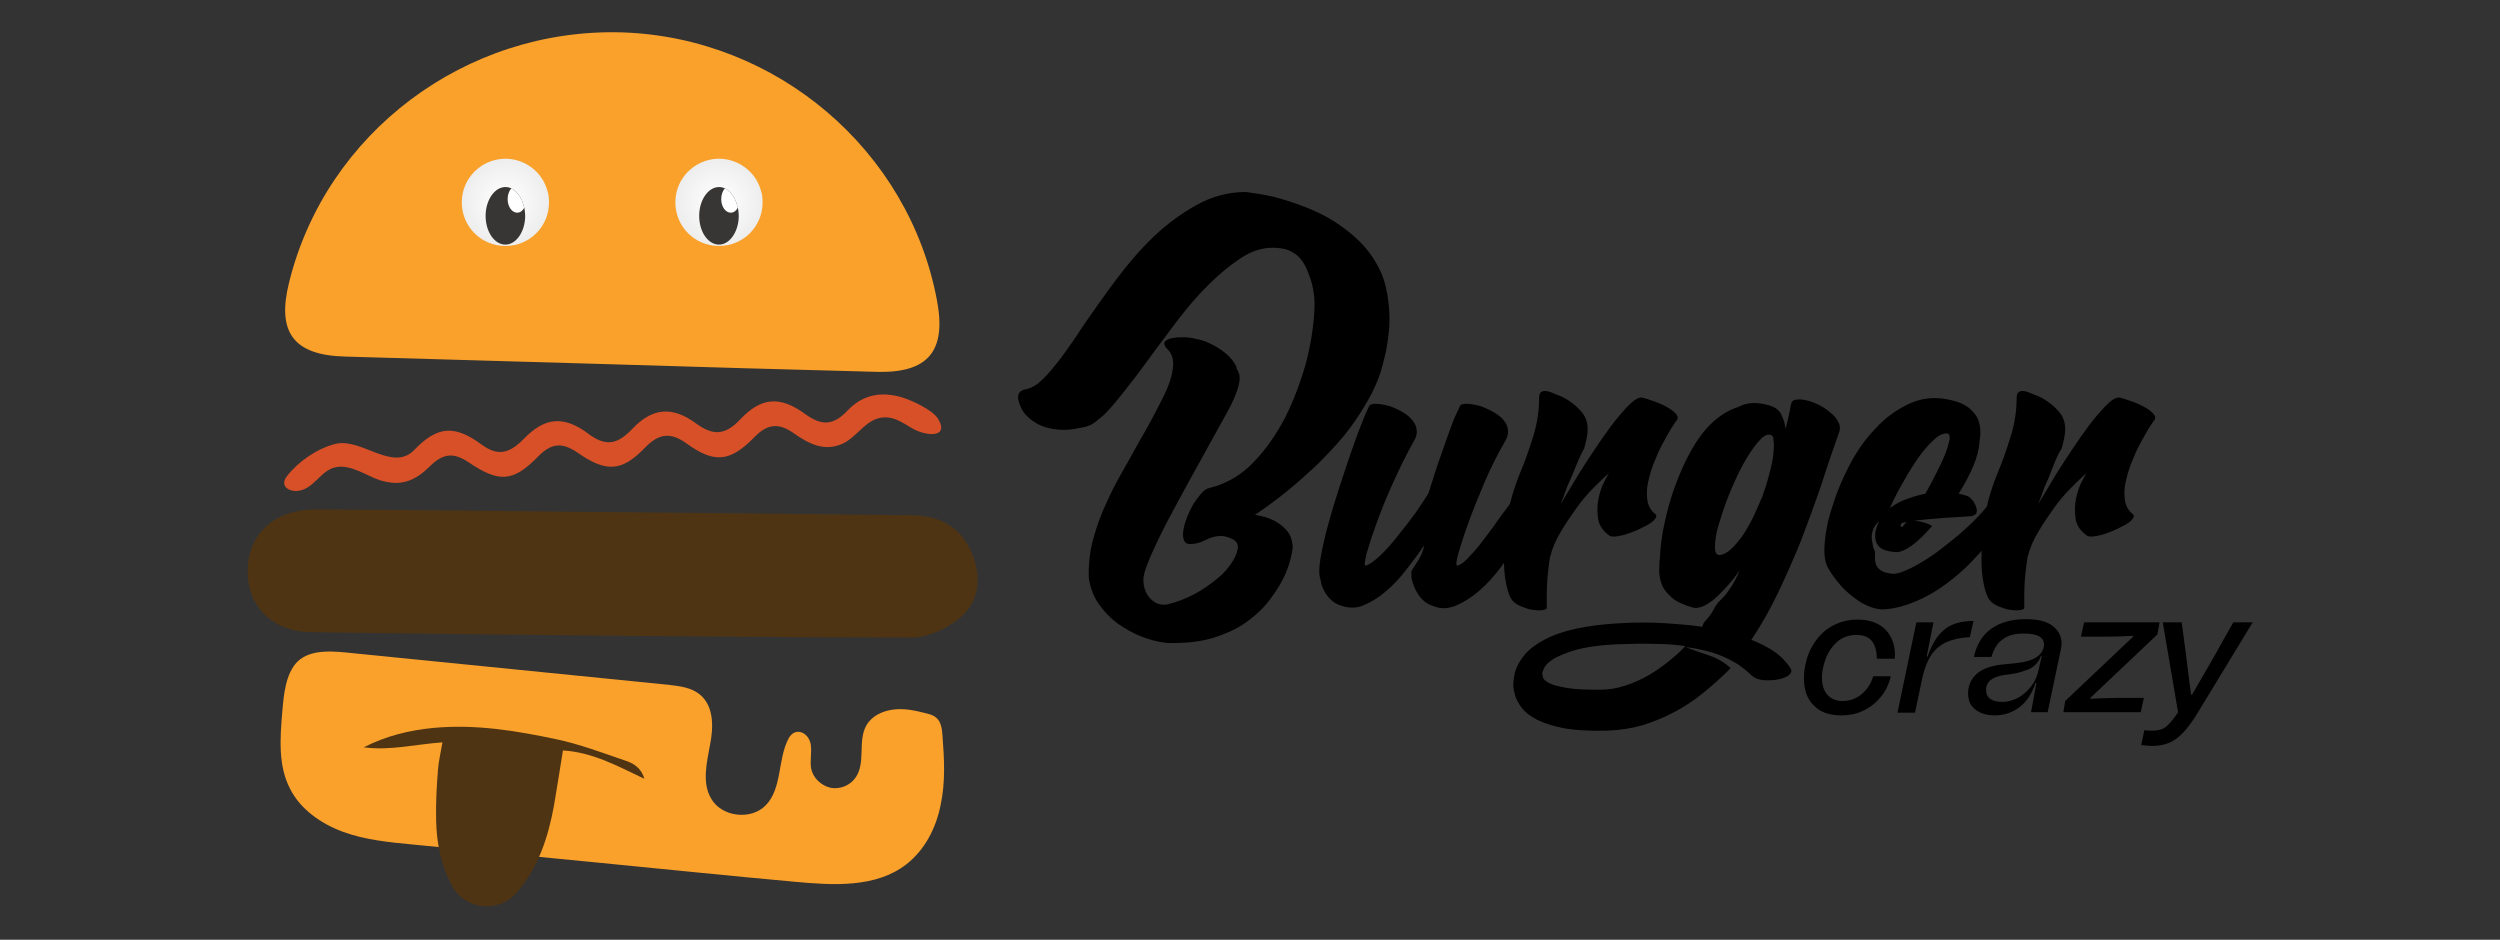 <?xml version="1.0" encoding="utf-8"?>
<!-- Generator: Adobe Illustrator 21.0.0, SVG Export Plug-In . SVG Version: 6.00 Build 0)  -->
<svg version="1.1" id="Layer_1" xmlns="http://www.w3.org/2000/svg" xmlns:xlink="http://www.w3.org/1999/xlink" x="0px" y="0px"
	 viewBox="0 0 556 209" style="enable-background:new 0 0 556 209;" xml:space="preserve">
<rect x="0" y="0" width="556" height="209" fill="#333333" stroke="none"/>
<style type="text/css">
	.st0{fill:#F79421;}
	.st1{fill:#E35725;}
	.st2{fill:#E09426;}
	.st3{opacity:0.4;fill:#E09426;}
	.st4{fill:#E6BB84;}
	.st5{fill:#4E301B;}
	.st6{opacity:0.4;fill:#FFFFFF;}
	.st7{opacity:0.4;fill:#4E301B;}
	.st8{fill:#653413;}
	.st9{fill:#3A7D3C;}
	.st10{fill:#8FC640;}
	.st11{fill:#55B948;}
	.st12{opacity:0.4;fill:#8FC640;}
	.st13{fill:#74C167;}
	.st14{fill:#439644;}
	.st15{fill:#F4A11F;}
	.st16{fill:#FFC713;}
	.st17{fill:#FFFFFF;}
	.st18{opacity:0.4;fill:#FFC713;}
	.st19{fill:#AC1D37;}
	.st20{opacity:0.4;fill:#EB214A;}
	.st21{opacity:0.4;fill:#821427;}
	.st22{fill:#EB214A;}
	.st23{fill:#9C1E5C;}
	.st24{opacity:0.4;fill:#9C1E5C;}
	.st25{fill:#D65CA1;}
	.st26{opacity:0.6;fill:#DB753A;}
	.st27{fill:#F7F5BC;}
	.st28{fill:#4E3413;}
	.st29{fill:#F9A12B;}
	.st30{fill:#D85027;}
	.st31{fill:url(#SVGID_1_);}
	.st32{fill:#383635;}
	.st33{fill:url(#SVGID_2_);}
</style>
<g>
	<g>
		<path class="st29" d="M135.5,81c-19.6-0.6-39.2-1.1-58.8-1.7C65.3,79,61.5,73.9,64.3,62.8c8.2-33.3,39.3-56.6,74-55.6
			c34.4,1.1,63.9,26.2,70.1,59.7c2.1,11.2-2,16.1-13.4,15.8C175.2,82.2,155.3,81.6,135.5,81z"/>
		<path class="st28" d="M136.2,113.9c22.3,0.2,44.5,0.4,66.8,0.7c6.3,0.1,11,2.9,13.3,8.8c2,5.1,1.5,10.4-2.8,14
			c-2.9,2.4-7.1,4.4-10.8,4.4c-44.5-0.1-89-0.6-133.5-1.2c-8.8-0.1-14.4-6-14.1-14.1c0.2-7.9,6.1-13.2,15-13.2
			C92.1,113.4,114.1,113.7,136.2,113.9z"/>
		<path class="st30" d="M74.7,98.7c5.8-1.3,12.6,6.3,17.4,1.4c5.1-5.3,8.9-5.7,14.9-1.3c3.8,2.8,6.3,2,9.4-1.1
			c4.7-4.9,8.9-5.4,14.5-1.2c4,3,6.6,2.2,9.8-1.2c4.4-4.6,8.8-5,14-1.2c3.8,2.8,6.5,2.8,9.9-0.8c4.7-5,8.9-5.3,14.5-1.2
			c3.6,2.6,6.2,2.6,9.4-0.8c3.4-3.6,7.6-4.3,12.2-2.9c2.2,0.7,6.6,2.7,7.9,4.7c2.7,4.4-2.8,4-6,2c-1.5-0.9-3-1.9-4.7-2.2
			c-5-0.8-6.9,4.3-10.8,5.9c-3.9,1.6-7.2-0.1-10.5-2.4c-3.5-2.5-6-2.1-8.9,0.9c-5.3,5.4-8.8,5.8-14.9,1.4c-3.7-2.7-6.3-2.3-9.4,0.9
			c-5.1,5.3-8.6,5.5-14.9,1.1c-3.5-2.4-5.9-2.2-8.9,0.9c-5.5,5.6-8.6,5.8-15.4,1.2c-3.3-2.2-5.6-2-8.5,0.8
			c-3.5,3.5-6.6,4.6-11.2,3.2c-2.8-0.9-6.5-3.6-9.8-2.9c-3.6,0.7-4.9,5.2-8.9,5.3c-1.2,0-2.6-0.6-2.6-1.8c0-0.6,0.3-1.1,0.7-1.6
			C66.2,102.8,70.5,99.7,74.7,98.7z"/>
		<g>
			<g>
				<radialGradient id="SVGID_1_" cx="112.386" cy="44.966" r="105.32" gradientUnits="userSpaceOnUse">
					<stop  offset="4.950495e-03" style="stop-color:#FFFFFF"/>
					<stop  offset="1" style="stop-color:#383635"/>
				</radialGradient>
				<path class="st31" d="M122.1,45c0,5.4-4.3,9.7-9.7,9.7c-5.4,0-9.7-4.3-9.7-9.7c0-5.3,4.2-9.5,9.4-9.7c0.1,0,0.2,0,0.3,0
					c4.4,0,8.2,3,9.3,7C122,43.1,122.1,44,122.1,45z"/>
				<g>
					<path class="st32" d="M116.8,48c0,3.5-2,6.4-4.4,6.4c-2.4,0-4.4-2.8-4.4-6.4c0-3.5,2-6.4,4.4-6.4c0.5,0,0.9,0.1,1.3,0.3h0
						c0.1,0,0.1,0,0.2,0.1c1.2,0.7,2.2,2.1,2.6,3.9c0,0.1,0,0.1,0.1,0.2C116.7,46.8,116.8,47.4,116.8,48z"/>
					<path class="st17" d="M116.6,46.2c-0.4,0.7-0.9,1.1-1.6,1.1c-1.1,0-2.1-1.3-2.1-3c0-1,0.3-1.8,0.8-2.4h0c0.1,0,0.1,0,0.2,0.1
						c1.2,0.7,2.2,2.1,2.6,3.9C116.6,46.1,116.6,46.1,116.6,46.2z"/>
				</g>
			</g>
			<g>
				<radialGradient id="SVGID_2_" cx="159.916" cy="44.966" r="105.32" gradientUnits="userSpaceOnUse">
					<stop  offset="4.950495e-03" style="stop-color:#FFFFFF"/>
					<stop  offset="1" style="stop-color:#383635"/>
				</radialGradient>
				<path class="st33" d="M169.6,45c0,5.4-4.3,9.7-9.7,9.7c-5.4,0-9.7-4.3-9.7-9.7c0-5.3,4.2-9.5,9.4-9.7c0.1,0,0.2,0,0.3,0
					c4.4,0,8.2,3,9.3,7C169.5,43.1,169.6,44,169.6,45z"/>
				<g>
					<path class="st32" d="M164.3,48c0,3.5-2,6.4-4.4,6.4s-4.4-2.8-4.4-6.4c0-3.5,2-6.4,4.4-6.4c0.5,0,0.9,0.1,1.3,0.3h0
						c0.1,0,0.1,0,0.2,0.1c1.2,0.7,2.2,2.1,2.6,3.9c0,0.1,0,0.1,0.1,0.2C164.2,46.8,164.3,47.4,164.3,48z"/>
					<path class="st17" d="M164.1,46.2c-0.4,0.7-0.9,1.1-1.6,1.1c-1.1,0-2.1-1.3-2.1-3c0-1,0.3-1.8,0.8-2.4h0c0.1,0,0.1,0,0.2,0.1
						c1.2,0.7,2.2,2.1,2.6,3.9C164.1,46.1,164.1,46.1,164.1,46.2z"/>
				</g>
			</g>
		</g>
		<g>
			<path class="st29" d="M133.5,191.9c-14-1.4-27.9-2.7-41.9-4.1c-5.2-0.5-10.4-1-15.3-2.8c-4.9-1.8-9.5-5-11.8-9.6
				c-2.7-5.2-2.2-11.4-1.7-17.3c0.3-3.5,0.7-8.2,3.3-10.9c3.1-3.1,8.7-2.3,12.7-1.9c23.3,2.3,46.6,4.7,69.9,7c2.5,0.3,5.1,0.6,7,2.2
				c3.1,2.6,3,7.3,2.2,11.2c-0.7,3.9-1.8,8.3,0.2,11.8c2.3,4.2,8.9,5,12.2,1.6c3.7-3.8,2.6-10.2,5.1-14.9c1.4-2.6,4.4-1.4,4.9,1.3
				c0.3,1.8-0.2,3.6,0.1,5.4c0.4,2.1,2.2,3.8,4.3,4.3c2.1,0.4,4.4-0.5,5.6-2.3c2.3-3.3,0.4-8.2,2.4-11.6c1.2-2.1,3.6-3.2,6-3.5
				c2.4-0.3,4.8,0.2,7.1,0.8c0.8,0.2,1.7,0.4,2.4,1c1.1,0.9,1.3,2.5,1.4,3.9c0.4,5.2,0.7,10.4-0.4,15.5c-1,5.1-3.5,10-7.6,13.2
				c-6.8,5.3-16.3,4.7-24.9,3.9C162.3,194.8,147.9,193.3,133.5,191.9z"/>
			<path class="st28" d="M98.4,165.1c-5.9,0.4-11.6,1.9-17.5,1.1c4.9-2.5,10.1-3.8,15.4-4.3c9.3-0.9,18.4,0.6,27.4,2.5
				c5.2,1.1,10.2,3,15.2,4.7c1.9,0.6,3.7,1.6,4.4,4.1c-5.9-2.8-11.5-5.9-18.1-6.3c-0.7,4.2-1.3,8.3-2,12.3c-1.3,7-3.4,13.6-8.2,19.2
				c-3.9,4.7-11.4,4.1-14.4-1.3c-2.5-4.5-3.5-9.5-3.6-14.6c-0.1-3.7,0.1-7.5,0.4-11.2C97.5,169.5,98,167.5,98.4,165.1z"/>
		</g>
	</g>
	<g>
		<g>
			<path d="M283.4,43.8c5.5,1.5,10,3.3,13.4,5.5c3.4,2.2,6,4.5,7.9,7.1c1.8,2.5,3.1,5.2,3.6,7.9c0.6,2.7,0.8,5.3,0.7,7.9
				c-0.1,2-0.4,3.9-0.7,5.7c-0.4,1.8-0.8,3.3-1.2,4.7c-0.7,2.2-1.7,4.4-2.9,6.5c-1.2,2.1-2.5,4.1-3.9,6c-1.4,1.9-3,3.7-4.6,5.4
				c-1.6,1.7-3.2,3.3-4.8,4.7c-3.7,3.4-7.6,6.5-11.8,9.3c1.5,0.2,2.8,0.6,4.1,1.2c1,0.5,2,1.2,2.9,2.2c0.9,1,1.3,2.2,1.4,3.8
				c-0.1,0.9-0.3,2-0.7,3.4c-0.4,1.4-1,2.9-1.9,4.5c-0.9,1.6-2,3.2-3.3,4.8c-1.4,1.6-3,3-4.9,4.3c-1.9,1.3-4.2,2.3-6.7,3.1
				c-2.6,0.8-5.5,1.2-8.7,1.2c-0.3,0-0.7,0-1.2,0c-0.4,0-0.8,0-1.2-0.1c-1.7-0.2-3.4-0.7-5.2-1.4c-1.8-0.7-3.5-1.7-5.1-2.8
				c-1.6-1.2-3-2.6-4.1-4.2c-1.2-1.6-1.9-3.5-2.3-5.5c-0.1-1.1-0.1-2.2,0-3.4c0.1-2.2,0.5-4.4,1.2-6.7c0.7-2.3,1.5-4.6,2.6-6.9
				c1-2.3,2.2-4.6,3.5-6.9c1.3-2.3,2.6-4.6,3.8-6.8c2-3.4,3.7-6.6,5.2-9.6c1.5-2.9,2.3-5.4,2.4-7.5c0.1-1.5-0.4-2.7-1.3-3.6
				c-0.8-0.8-0.9-1.5-0.2-1.9c0.7-0.5,1.9-0.7,3.6-0.7c0.9,0,2,0.1,3.1,0.4c1.2,0.2,2.3,0.6,3.4,1.2c1.1,0.5,2.1,1.2,3.1,2
				c1,0.8,1.8,1.8,2.4,3L275,82c0.3,0.4,0.5,0.9,0.6,1.2c0.1,0.4,0.1,0.8,0.1,1.3c-0.1,0.6-0.2,1.4-0.6,2.4c-0.3,1-0.9,2.4-1.8,4.1
				l-4.2,7.6c-1.4,2.6-3,5.4-4.7,8.5c-1.7,3.1-3.3,6.1-4.8,8.9c-1.5,2.9-2.7,5.4-3.7,7.7c-1,2.3-1.5,3.9-1.6,4.8
				c-0.1,1.8,0.4,3.3,1.4,4.5c1.1,1.2,2.4,1.7,4,1.4c2.1-0.5,4.1-1.3,6-2.3c1.9-1,3.5-2.2,5-3.4s2.6-2.5,3.4-3.8
				c0.8-1.3,1.2-2.4,1.2-3.3c0-0.7-0.4-1.3-1.2-1.7c-0.8-0.4-1.7-0.7-2.6-0.7c-1.1,0-2.2,0.3-3.4,0.9c-1.1,0.6-2.3,0.9-3.4,0.9
				c-0.7,0-1.2-0.3-1.4-0.9c-0.2-0.6-0.3-1.3-0.1-2.2c0.1-0.9,0.4-1.8,0.8-2.9c0.4-1,0.9-2,1.4-2.9c0.6-0.9,1.2-1.7,1.8-2.4
				s1.3-1.1,1.9-1.2c3.6-0.9,6.9-2.8,9.6-5.6c2.8-2.9,5.1-6.2,7.1-10c1.9-3.8,3.4-7.8,4.6-12c1.1-4.2,1.7-8,1.9-11.5
				c0.2-2.6-0.1-4.9-0.7-6.9c-0.3-0.9-0.6-1.8-1-2.7c-0.4-0.9-0.9-1.7-1.5-2.4c-0.6-0.7-1.4-1.2-2.4-1.7c-1-0.4-2.2-0.6-3.7-0.6
				c-2.4,0-4.8,0.8-7.2,2.4c-2.4,1.6-4.8,3.6-7.2,6c-2.4,2.4-4.7,5.1-6.9,8c-2.2,3-4.4,5.8-6.4,8.6c-1.4,1.9-2.7,3.7-4,5.3
				c-1.3,1.7-2.5,3.2-3.6,4.5c-1.2,1.4-2.2,2.5-3.3,3.3c-1,0.9-2,1.5-2.9,1.7c-1.8,0.4-3.4,0.7-4.8,0.7c-2.4,0-4.5-0.5-6.1-1.4
				c-1.7-1-2.8-2.1-3.4-3.3c-0.7-1.4-0.9-2.5-0.7-3.1c0.2-0.7,0.7-1,1.5-1.2c0.8-0.1,1.7-0.5,2.7-1.2c1-0.8,2-1.8,3.1-3.1
				c1.1-1.3,2.2-2.7,3.4-4.4c1.2-1.7,2.4-3.4,3.6-5.3c2.2-3.2,4.6-6.6,7.2-10.1c2.6-3.5,5.4-6.8,8.4-9.7c3-2.9,6.3-5.3,9.7-7.2
				c3.4-1.9,7.1-2.9,11-2.9C279.3,43,281.3,43.3,283.4,43.8L283.4,43.8z"/>
			<path d="M324.7,90.3c0.1-0.3,0.5-0.4,1.2-0.5c0.7,0,1.6,0.1,2.5,0.3c1,0.2,1.9,0.6,2.9,1.1c1,0.5,1.8,1,2.6,1.7
				c0.7,0.7,1.2,1.4,1.4,2.3c0.2,0.9,0.1,1.8-0.5,2.8c-1.7,3-3.3,6.1-4.7,9.4c-1.4,3.3-2.6,6.3-3.6,9.1c-1,2.7-1.7,5-2.2,6.7
				c-0.5,1.8-0.5,2.6-0.2,2.6c0.6-0.1,1.3-0.6,2.2-1.5c0.9-0.9,1.9-2,2.9-3.3c1-1.3,2-2.6,3.1-4.1c1-1.5,2-2.8,2.9-4
				c0.9-1.2,1.6-2.2,2.2-3c0.6-0.8,1-1.2,1.2-1.2c0.2,0,0.6,0.1,1,0.2c0.5,0.1,0.9,0.3,1.3,0.6c0.4,0.3,0.7,0.6,1,1.1
				c0.2,0.5,0.2,1.1,0,1.8c-0.2,0.5-0.6,1.5-1.3,2.9c-0.7,1.5-1.7,3.1-2.8,5c-1.2,1.9-2.5,3.8-3.9,5.7c-1.5,2-3,3.7-4.7,5.2
				c-1.7,1.5-3.4,2.6-5.2,3.4c-1.8,0.8-3.5,0.9-5.2,0.2c-1-0.3-1.8-0.8-2.4-1.4c-0.6-0.6-1.1-1.3-1.4-1.9c-0.4-0.7-0.6-1.3-0.8-1.9
				c-0.2-0.6-0.3-1-0.3-1.3V127c0.2-0.4,0.7-1.1,1.4-2.2c0.7-1.1,1.2-2.2,1.4-3.3c0-0.1-0.1,0-0.2,0.1c-1.2,1.8-2.5,3.5-3.9,5.3
				c-1.4,1.8-2.9,3.4-4.5,4.7c-1.6,1.4-3.2,2.3-4.8,3s-3.3,0.7-5,0.1c-1-0.3-1.8-0.8-2.4-1.4c-0.6-0.6-1.1-1.3-1.4-1.9
				c-0.4-0.7-0.6-1.3-0.7-1.9c-0.1-0.6-0.2-1-0.3-1.3c-0.2-1-0.1-2.6,0.3-4.7c0.4-2.1,0.9-4.4,1.6-6.9c0.7-2.6,1.5-5.2,2.4-8
				c0.9-2.8,1.8-5.4,2.6-7.8c0.9-2.5,1.6-4.6,2.4-6.5c0.7-1.9,1.3-3.2,1.7-4c0.1-0.3,0.5-0.4,1.2-0.5c0.7,0,1.6,0.1,2.5,0.3
				c1,0.2,1.9,0.6,2.9,1.1c1,0.5,1.8,1,2.5,1.7c0.7,0.7,1.2,1.4,1.4,2.3c0.2,0.9,0.1,1.8-0.5,2.8c-1.7,3-3.2,6.1-4.7,9.4
				c-1.5,3.3-2.7,6.3-3.7,9.1c-1,2.7-1.7,5-2.2,6.7c-0.4,1.8-0.5,2.6-0.2,2.6c0.8-0.2,1.8-0.9,3.2-2.2c1.4-1.3,2.7-2.8,4.1-4.6
				c1.4-1.7,2.7-3.4,4-5.2c1.2-1.8,2.1-3.1,2.7-4.1c0.7-2.2,1.3-4.2,2-6.3c0.7-2,1.4-3.9,2-5.7c0.6-1.7,1.2-3.3,1.7-4.6
				C324,91.8,324.4,90.9,324.7,90.3z"/>
			<path d="M349.4,106.3c-0.4,0.9-0.9,1.9-1.2,2.9c-0.4,1-0.7,1.9-1.1,2.9c0.8-1.3,1.7-2.8,2.7-4.5c1-1.7,2.1-3.5,3.3-5.3
				c1.2-1.8,2.3-3.5,3.5-5.2c1.2-1.7,2.3-3.2,3.4-4.5c1.1-1.3,2.1-2.4,2.9-3.1c0.9-0.8,1.6-1.1,2.2-1.1c0.3,0.1,1,0.2,2,0.6
				c1,0.3,2,0.7,3,1.2c1,0.5,1.8,1,2.4,1.6c0.6,0.6,0.8,1.1,0.4,1.7c-0.3,0.3-0.7,1-1.3,1.9c-0.6,1-1.2,2.1-1.9,3.4
				c-0.7,1.3-1.3,2.7-1.9,4.2c-0.6,1.5-1,3-1.3,4.4c-0.3,1.4-0.3,2.8-0.1,4c0.2,1.2,0.8,2.2,1.7,2.9c0.3,0.2,0.3,0.5,0.2,0.8
				c-0.2,0.3-0.5,0.7-0.9,1c-0.4,0.3-1,0.7-1.7,1c-0.7,0.4-1.4,0.7-2.1,1c-1.2,0.5-2.4,0.9-3.5,1.1c-1.1,0.2-1.8,0.2-2.2-0.1
				c-1.4-1-2.3-2.3-2.5-3.8c-0.2-1.5-0.2-2.9,0.1-4.4c0.3-1.4,0.7-2.7,1.3-3.8c0.6-1.1,0.9-1.8,1.2-2c-1.1,0.9-2.3,2.1-3.6,3.4
				c-1.3,1.3-2.6,2.8-3.8,4.5s-2.4,3.4-3.5,5.3c-1.1,1.8-1.9,3.7-2.4,5.7c-0.5,3.3-0.7,6-0.7,8.1c0,2.1,0,3.1,0,3.2
				c-0.2,0.2-0.6,0.4-1.2,0.4c-0.6,0.1-1.3,0-2.1-0.1c-0.8-0.1-1.5-0.4-2.3-0.7c-0.8-0.3-1.4-0.7-1.9-1.2c-0.6-0.6-1.1-1.8-1.5-3.7
				c-0.4-1.9-0.6-4.1-0.5-6.7c0-2.6,0.3-5.5,0.8-8.6c0.5-3.1,1.4-6.1,2.6-9.1c1.2-2.8,2.2-5.7,3.1-8.6c0.9-2.9,1.3-5.8,1.3-8.5
				c0-0.8,0.2-1.2,0.6-1.4c0.4-0.2,0.9-0.2,1.6,0c0.3,0.1,0.9,0.3,1.8,0.7c0.9,0.3,1.9,0.8,2.9,1.5c1,0.7,1.9,1.5,2.7,2.5
				c0.8,1,1.2,2.2,1.2,3.7c0,1.1-0.3,2.5-0.8,4.3C351.4,101.2,350.6,103.5,349.4,106.3z"/>
			<path d="M393.6,90.2c1.3,0.4,2.2,1.1,2.6,2.1c0.5,1,0.8,2,0.9,3.1c0.3-1,0.5-2,0.7-2.9c0.2-0.9,0.4-1.8,0.5-2.5
				c0.1-0.6,0.4-1,1-1.1c0.6-0.1,1.4-0.1,2.3,0.1c0.9,0.2,1.8,0.5,2.8,1c1,0.5,1.8,1,2.6,1.7c0.8,0.6,1.4,1.3,1.8,2.1
				c0.4,0.7,0.5,1.4,0.3,2.1c-1.4,4-2.8,8-4.1,12.1c-1.4,4.1-2.9,8.1-4.4,12.1c-1.6,4-3.3,7.8-5.1,11.6c-1.8,3.8-3.8,7.3-6,10.6
				c3.3,1.3,5.5,2.7,6.9,4.1c1.3,1.4,2,2.3,2,2.8c0,0.4-0.3,0.8-0.9,1.2c-0.6,0.3-1.3,0.6-2.1,0.7c-0.8,0.2-1.7,0.2-2.6,0.2
				c-0.9,0-1.6-0.2-2.2-0.4c-0.4-0.2-0.9-0.5-1.5-1.1c-0.6-0.6-1.4-1.2-2.5-2c-1.1-0.7-2.6-1.5-4.4-2.2c-1.8-0.7-4.3-1.3-7.3-1.7
				c1.7,0.7,3.5,1.3,5.3,1.9c1.8,0.6,3.4,1.6,4.7,2.8c-2,2-4,3.8-6.1,5.5c-2.1,1.7-4.2,3.1-6.5,4.3c-2.2,1.2-4.6,2.1-7,2.9
				c-2.5,0.7-5.1,1.1-8,1.2c-3.7,0.1-6.9-0.1-9.3-0.5c-2.5-0.5-4.5-1.1-6.1-1.9s-2.7-1.7-3.5-2.7c-0.7-1-1.3-2-1.5-3
				c-0.3-1-0.4-1.9-0.3-2.8c0.1-0.9,0.2-1.5,0.3-2c0.4-1.4,1.1-2.7,2.2-4c1.1-1.3,2.6-2.4,4.5-3.4c1.9-1,4.2-1.8,7-2.4
				c2.8-0.6,6-1,9.8-1.2c3.6-0.2,6.9-0.2,9.9,0c3,0.2,5.7,0.4,8.2,0.8c0.1-0.1,0.2-0.2,0.2-0.3c0-0.1,0.1-0.2,0.1-0.3
				c0.1-0.3,0.4-0.7,1-1.3c0.5-0.6,1.1-1.4,1.6-2.5c0.2-0.3,0.4-0.6,0.7-1c0.3-0.3,0.7-0.7,1.1-1.1c0.4-0.4,0.9-1,1.4-1.8
				c0.6-0.8,1.2-1.8,1.8-3.1l0.5-1.2c-0.9,1.4-1.9,2.6-2.9,3.7c-1,1.1-1.9,2-2.8,2.8c-0.9,0.7-1.8,1.3-2.6,1.6
				c-0.8,0.3-1.6,0.4-2.2,0.2c-2-0.6-3.6-1.3-4.6-2.2c-1-0.9-1.8-1.8-2.2-2.9c-0.4-1-0.6-2.1-0.6-3.2c0-1.1,0.1-2.2,0.2-3.2
				c0.1-2.2,0.4-4.6,1-7.3c0.6-2.7,1.3-5.4,2.3-8.1c1-2.7,2.1-5.3,3.5-7.8c1.4-2.5,2.9-4.6,4.7-6.3c1.8-1.7,3.7-2.9,5.9-3.6
				C388.6,89.4,391,89.4,393.6,90.2z M374.8,143.7c-2-0.3-4.2-0.5-6.8-0.5c-2.5-0.1-5.5,0-8.8,0.1c-3.6,0.2-6.4,0.6-8.6,1.2
				c-2.1,0.6-3.7,1.3-4.9,1.9c-1.1,0.7-1.9,1.4-2.2,2c-0.3,0.6-0.5,1.1-0.5,1.3c0,0.3,0.1,0.7,0.2,1.1c0.2,0.4,0.7,0.8,1.5,1.2
				c0.8,0.4,2.1,0.7,3.8,1c1.7,0.3,4.1,0.4,7.2,0.4c2,0,3.9-0.3,5.7-0.9c1.8-0.6,3.5-1.3,5.2-2.3c1.6-0.9,3.1-2,4.5-3.1
				C372.6,145.9,373.8,144.8,374.8,143.7z M393.7,96.7c-0.8-0.2-1.7,0.4-2.8,1.7c-1.1,1.3-2.2,3-3.3,5c-1.1,2-2.1,4.3-3.1,6.7
				c-1,2.5-1.7,4.7-2.3,6.7c-0.6,2-0.8,3.7-0.8,5c0,1.3,0.5,1.8,1.4,1.6c0.7-0.2,1.5-0.6,2.2-1.3c0.8-0.7,1.5-1.6,2.3-2.6
				c0.7-1,1.4-2.2,2.1-3.5c0.7-1.3,1.3-2.7,1.9-4.1c0.2-0.4,0.3-0.8,0.5-1.1c0.2-0.4,0.3-0.8,0.4-1.2c0.6-1.5,1-3.1,1.4-4.6
				c0.4-1.5,0.7-2.9,0.8-4.1c0.1-1.2,0.2-2.2,0-3C394.5,97.3,394.2,96.8,393.7,96.7z"/>
			<path d="M438.3,114.8c-0.8,0.1-1.8,0.1-2.9,0.2c-1.1,0.1-2.3,0.1-3.4,0.2c-1.2,0.1-2.3,0.2-3.4,0.3c-1.1,0.1-2.1,0.2-2.9,0.3
				c1.1,0.1,1.9,0.3,2.5,0.5c0.6,0.2,1.1,0.4,1.5,0.7c-3.4,3.9-6.1,5.8-8,5.8c-1.3-0.1-2.3-0.3-3.1-0.7c-0.7-0.4-1.2-1-1.4-1.7
				c-0.2-0.7-0.2-1.4-0.1-2.2c0.2-0.8,0.4-1.5,0.8-2.2v-0.1c-0.7,0.7-1.2,1.4-1.4,2.1c-0.2,0.7-0.3,1.4-0.2,2
				c0.1,0.6,0.2,1.2,0.3,1.7c0.2,0.5,0.3,0.8,0.4,1c0,0.4,0,0.6,0,0.8c0,0.1,0,0.3,0,0.6c0,0.3,0,0.6,0.1,1c0.1,0.4,0.2,0.7,0.5,1.1
				c0.2,0.3,0.6,0.6,1.1,0.9c0.5,0.2,1.2,0.4,2.1,0.5c0.8,0.1,1.8-0.2,3.2-0.8c1.4-0.6,2.8-1.4,4.4-2.4c1.6-1,3.2-2.2,4.8-3.5
				c1.7-1.3,3.2-2.6,4.7-4c1.5-1.4,2.7-2.7,3.8-4c1.1-1.3,1.9-2.5,2.3-3.5c0.4-1,0.9-1.5,1.5-1.7c0.6-0.1,1.2,0.1,1.7,0.5
				c0.5,0.5,0.8,1.2,0.9,2.1c0.1,0.9,0,2-0.5,3.1c-0.2,0.4-0.7,1.3-1.5,2.4c-0.8,1.2-1.8,2.6-3.1,4.1c-1.3,1.6-2.8,3.2-4.5,5
				s-3.6,3.4-5.6,4.9c-2,1.5-4.2,2.8-6.5,3.8c-2.3,1-4.6,1.7-7.1,1.9c-0.6,0.1-1.4,0-2.3-0.2c-0.9-0.2-2-0.7-3.1-1.3
				c-1.1-0.7-2.3-1.6-3.6-2.8c-1.2-1.2-2.5-2.8-3.7-4.8c-0.7-1.2-1-3-0.8-5.5c0.2-2.5,0.7-5.2,1.7-8.2c0.9-3,2.2-6.1,3.8-9.2
				c1.6-3.1,3.6-5.9,5.8-8.2c2.2-2.4,4.7-4.2,7.5-5.5c2.8-1.3,5.7-1.6,8.9-0.9c2,0.4,3.6,1.1,4.6,2c1,0.9,1.7,1.8,2,2.9
				c0.3,1,0.4,2,0.3,3.1c-0.1,1-0.2,1.9-0.3,2.6c-0.3,1.8-0.9,3.5-1.7,5.2c-0.8,1.7-1.7,3.4-2.8,5.1c1,0.2,1.8,0.4,2.3,0.7
				c0.4,0.3,0.8,0.7,1.1,1.2c0.3,0.5,0.5,1,0.6,1.4c0.1,0.5,0,0.9-0.1,1.2C439,114.6,438.7,114.8,438.3,114.8z M420.3,113
				c1.1-0.8,2.3-1.5,3.7-2c1.4-0.5,2.7-0.9,4.2-1.2c0.8-1.4,1.6-2.9,2.4-4.5c0.8-1.6,1.5-3,2-4.3c0.5-1.3,0.8-2.4,1-3.3
				c0.1-0.9-0.1-1.3-0.7-1.3c-0.9,0-1.9,0.5-2.9,1.5c-1.1,1-2.2,2.3-3.3,3.8c-1.1,1.6-2.2,3.3-3.3,5.3
				C422.2,109,421.2,111,420.3,113z M423,117.2c0.1,0,0.2-0.1,0.4-0.4c0.2-0.2,0.4-0.5,0.7-0.7c-0.7,0.1-1,0.2-1.1,0.2
				c-0.3,0.3-0.4,0.5-0.3,0.6C422.8,117.2,422.9,117.2,423,117.2z"/>
			<path d="M455.6,106.3c-0.4,0.9-0.9,1.9-1.2,2.9c-0.4,1-0.7,1.9-1.1,2.9c0.8-1.3,1.7-2.8,2.7-4.5c1-1.7,2.1-3.5,3.3-5.3
				c1.2-1.8,2.3-3.5,3.5-5.2c1.2-1.7,2.3-3.2,3.4-4.5c1.1-1.3,2.1-2.4,2.9-3.1c0.9-0.8,1.6-1.1,2.2-1.1c0.3,0.1,1,0.2,2,0.6
				c1,0.3,2,0.7,3,1.2c1,0.5,1.8,1,2.4,1.6c0.6,0.6,0.8,1.1,0.4,1.7c-0.3,0.3-0.7,1-1.3,1.9c-0.6,1-1.2,2.1-1.9,3.4
				c-0.7,1.3-1.3,2.7-1.9,4.2c-0.6,1.5-1,3-1.3,4.4c-0.3,1.4-0.3,2.8-0.1,4c0.2,1.2,0.8,2.2,1.7,2.9c0.3,0.2,0.3,0.5,0.2,0.8
				c-0.2,0.3-0.5,0.7-0.9,1c-0.4,0.3-1,0.7-1.7,1c-0.7,0.4-1.4,0.7-2.1,1c-1.2,0.5-2.4,0.9-3.5,1.1c-1.1,0.2-1.8,0.2-2.2-0.1
				c-1.4-1-2.3-2.3-2.5-3.8c-0.2-1.5-0.2-2.9,0.1-4.4c0.3-1.4,0.7-2.7,1.3-3.8c0.6-1.1,0.9-1.8,1.2-2c-1.1,0.9-2.3,2.1-3.6,3.4
				c-1.3,1.3-2.6,2.8-3.8,4.5s-2.4,3.4-3.5,5.3c-1.1,1.8-1.9,3.7-2.4,5.7c-0.5,3.3-0.7,6-0.7,8.1c0,2.1,0,3.1,0,3.2
				c-0.2,0.2-0.6,0.4-1.2,0.4c-0.6,0.1-1.3,0-2.1-0.1c-0.8-0.1-1.5-0.4-2.3-0.7c-0.8-0.3-1.4-0.7-1.9-1.2c-0.6-0.6-1.1-1.8-1.5-3.7
				c-0.4-1.9-0.6-4.1-0.5-6.7c0-2.6,0.3-5.5,0.8-8.6c0.5-3.1,1.4-6.1,2.6-9.1c1.2-2.8,2.2-5.7,3.1-8.6c0.9-2.9,1.3-5.8,1.3-8.5
				c0-0.8,0.2-1.2,0.6-1.4c0.4-0.2,0.9-0.2,1.6,0c0.3,0.1,0.9,0.3,1.8,0.7c0.9,0.3,1.9,0.8,2.9,1.5c1,0.7,1.9,1.5,2.7,2.5
				c0.8,1,1.2,2.2,1.2,3.7c0,1.1-0.3,2.5-0.8,4.3C457.5,101.2,456.7,103.5,455.6,106.3z"/>
		</g>
		<g>
			<g>
				<path d="M407.9,139c1.6-0.8,3.3-1.2,5.2-1.2c2.8,0,4.9,0.8,6.4,2.4c1.4,1.6,2.1,3.7,1.9,6.3h-4c0-1.6-0.3-2.8-1-3.8
					c-0.7-1-1.9-1.5-3.5-1.5c-1.8,0-3.4,0.6-4.7,1.9c-1.3,1.3-2.2,3-2.7,5.2c-0.2,0.8-0.3,1.6-0.3,2.4c0,1.6,0.4,2.9,1.2,3.8
					c0.8,0.9,1.9,1.4,3.4,1.4c1.6,0,3-0.5,4.2-1.5c1.2-1,2.1-2.3,2.6-4h3.9c-0.4,1.8-1.2,3.4-2.3,4.7s-2.4,2.3-3.9,3
					c-1.5,0.7-3.1,1-4.8,1c-2.6,0-4.7-0.7-6.1-2.2c-1.5-1.4-2.2-3.5-2.2-6c0-1.1,0.1-2.2,0.4-3.4c0.4-1.9,1.2-3.6,2.3-5.1
					C405,140.9,406.3,139.8,407.9,139z"/>
				<path d="M432.6,139.9c1.5-1.2,3.6-1.8,6.3-1.8l-0.8,3.6c-2.1,0.1-3.8,0.5-5.2,1.1c-1.3,0.6-2.4,1.5-3.3,2.7
					c-0.8,1.2-1.5,2.9-2,4.9l-1.7,8.1H422l4.2-20.1h3.8l-1.5,7.6h0.2C429.7,143.1,431,141.1,432.6,139.9z"/>
				<path d="M446.2,147.7c2.6-0.2,4.6-0.5,5.9-1.1s2.1-1.4,2.4-2.6c0.1-0.3,0.1-0.5,0.1-0.6c0-1.7-1.5-2.5-4.5-2.5
					c-2,0-3.6,0.4-4.7,1.3c-1.2,0.8-2,2.2-2.5,3.9h-3.9c0.6-2.8,1.9-4.9,3.9-6.3c2-1.4,4.5-2.1,7.7-2.1c2.6,0,4.6,0.5,5.9,1.5
					c1.3,1,2,2.3,2,3.9c0,0.5-0.1,1-0.2,1.5l-2.9,13.8h-3.7l1.2-6.5l-0.2,0c-0.8,2.4-2,4.2-3.6,5.4c-1.6,1.2-3.4,1.8-5.5,1.8
					c-1.9,0-3.3-0.5-4.4-1.4s-1.5-2.1-1.5-3.5c0-1.8,0.7-3.3,2.1-4.5C441.2,148.6,443.3,147.9,446.2,147.7z M448.8,155.2
					c1.1-0.6,2.1-1.5,2.8-2.4c0.8-1,1.3-2,1.6-3.1l0.9-3.8l-0.2,0c-0.3,0.8-0.7,1.5-1.3,2c-0.5,0.5-1.3,1-2.4,1.3
					c-1,0.4-2.5,0.7-4.3,0.9c-2.8,0.4-4.2,1.5-4.2,3.3c0,1.8,1.2,2.7,3.7,2.7C446.5,156.1,447.6,155.8,448.8,155.2z"/>
				<path d="M459.3,155.9l15.1-14.3l0-0.2c-1.6,0.1-4,0.2-7.1,0.2h-4.5l0.7-3.2h16.8l-0.5,2.7l-14.9,14.1l0,0.2
					c2.5-0.1,4.7-0.2,6.6-0.2h5.3l-0.7,3.2h-17.2L459.3,155.9z"/>
				<path d="M494.2,142.8l2.5-4.4h4.3l-12.4,20.4c-1.6,2.6-3.1,4.4-4.6,5.5c-1.5,1.1-3.3,1.6-5.5,1.6c-0.4,0-1.2-0.1-2.3-0.2
					l0.7-3.3c0.8,0.1,1.3,0.1,1.6,0.1c0.9,0,1.6-0.1,2.2-0.3s1.1-0.6,1.5-1c0.5-0.5,1.1-1.2,1.8-2.2l0.4-0.6l-3.4-20h4.2l0.6,4.5
					l0.3,2.2c0.6,4.9,1,8,1.2,9.4l0.2,0C490.4,149.5,492.7,145.6,494.2,142.8z"/>
			</g>
		</g>
	</g>
</g>
</svg>
